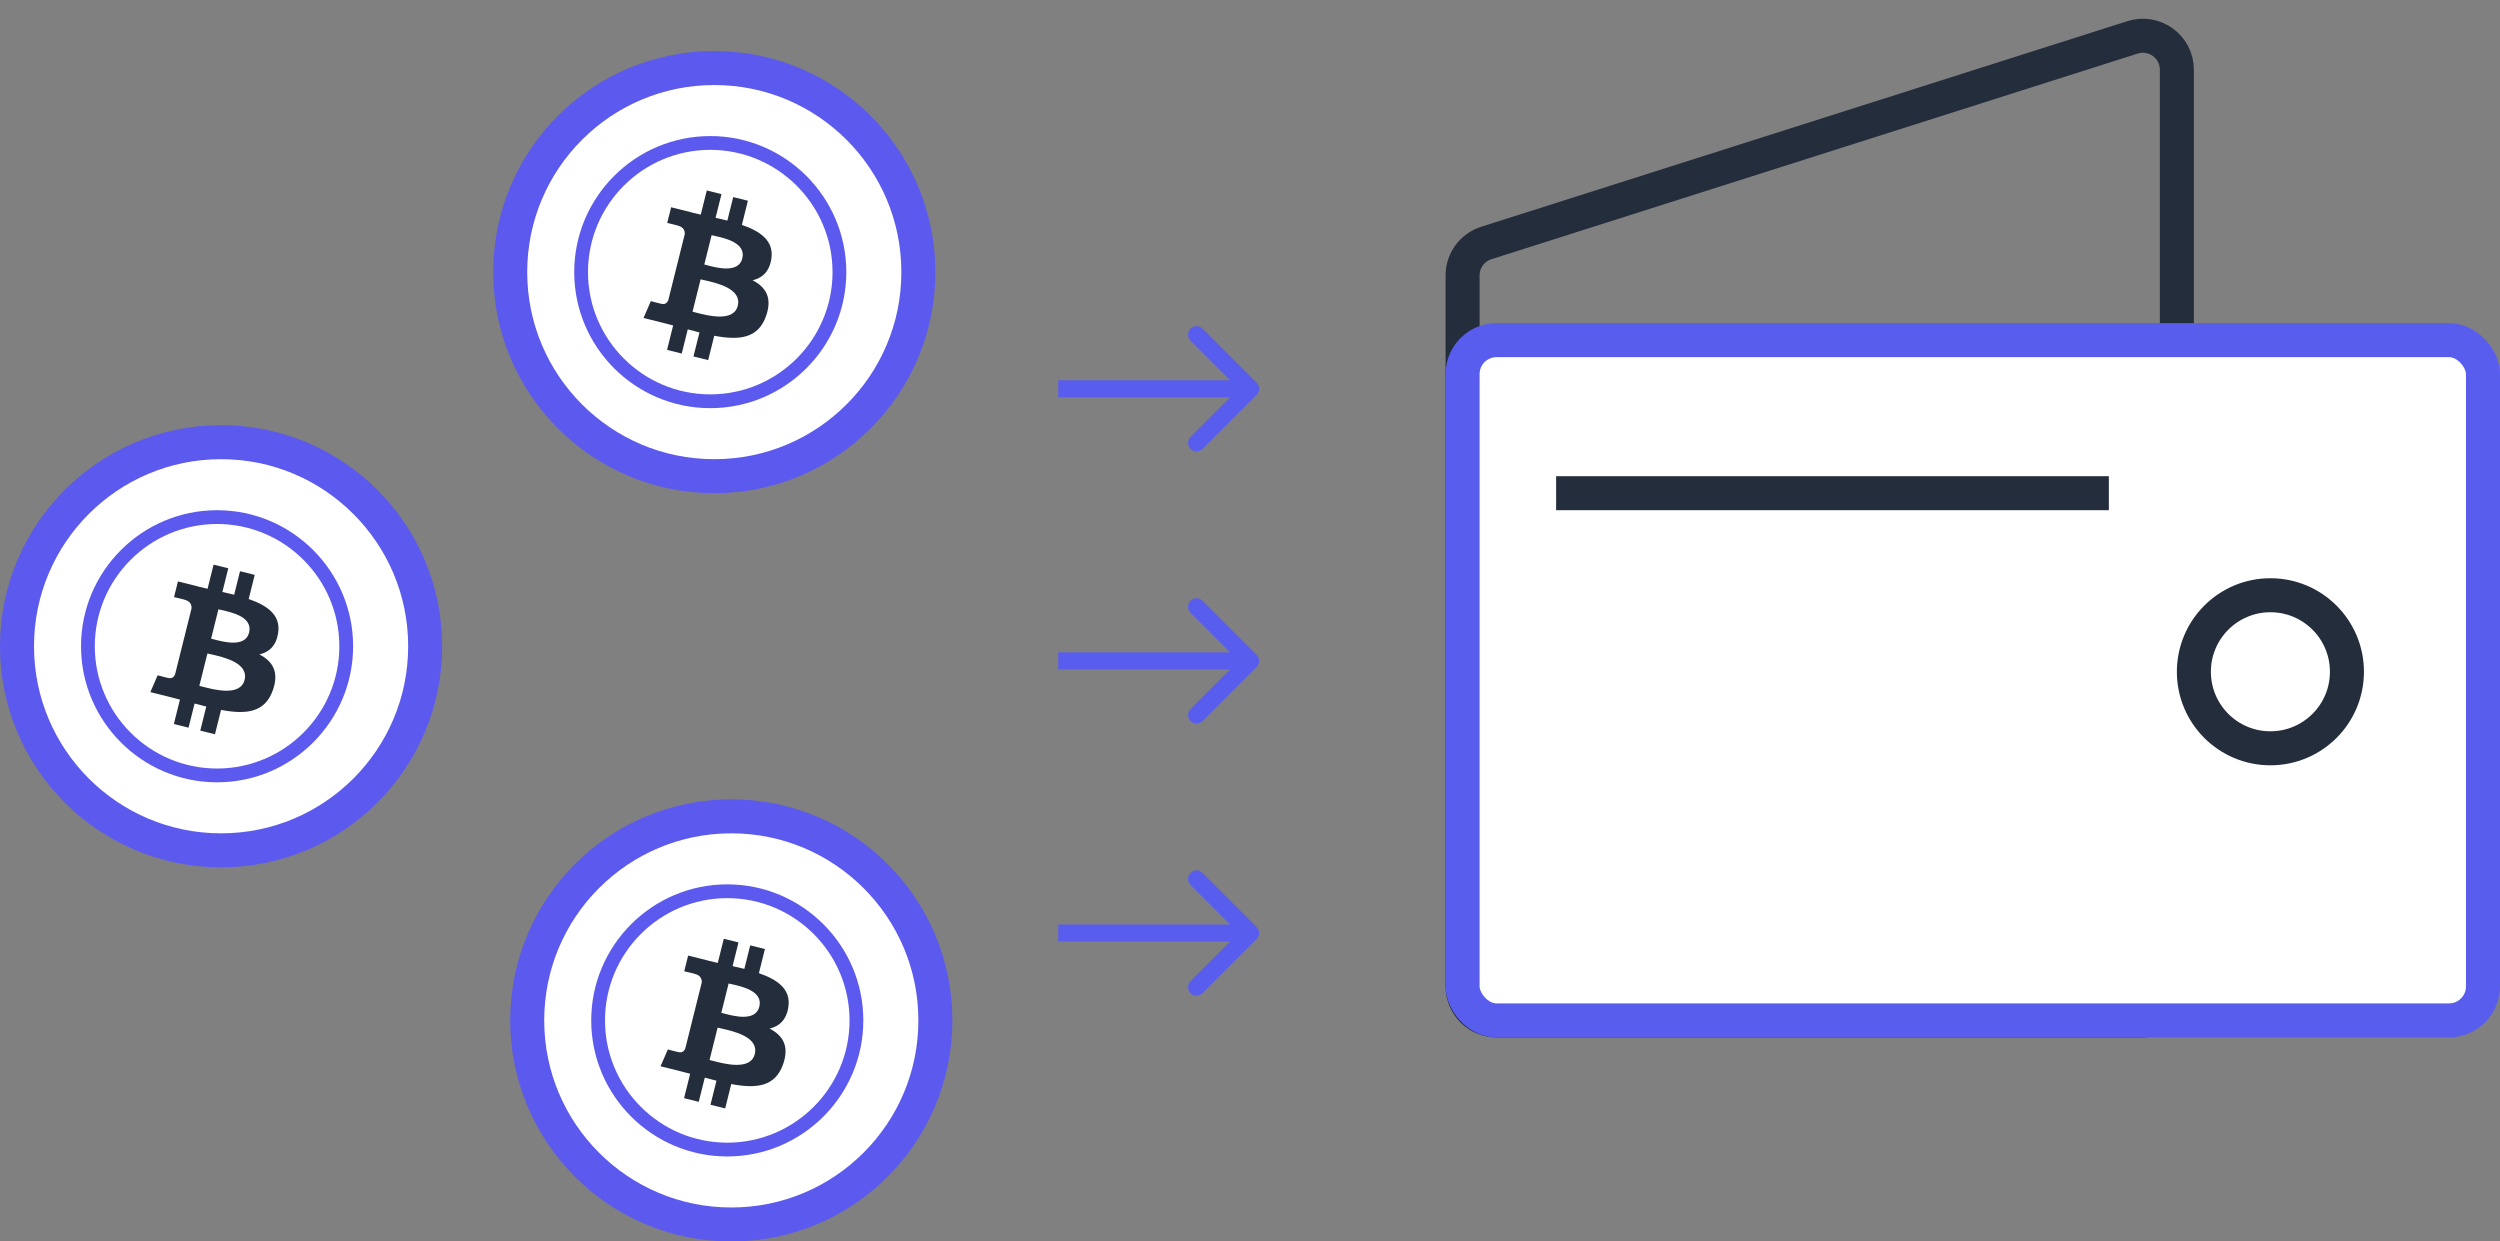 <svg width="147" height="73" viewBox="0 0 147 73" fill="none" xmlns="http://www.w3.org/2000/svg">
<rect x="0" y="0" width="147" height="73" fill="#808080" stroke="none"/>
<path d="M73.892 39.213C74.087 39.018 74.087 38.701 73.892 38.506L70.71 35.324C70.515 35.129 70.198 35.129 70.003 35.324C69.808 35.519 69.808 35.836 70.003 36.031L72.831 38.859L70.003 41.688C69.808 41.883 69.808 42.2 70.003 42.395C70.198 42.59 70.515 42.59 70.71 42.395L73.892 39.213ZM62.225 39.359H73.538V38.359H62.225V39.359Z" fill="#585DED"/>
<path d="M73.892 23.213C74.087 23.018 74.087 22.701 73.892 22.506L70.71 19.324C70.515 19.129 70.198 19.129 70.003 19.324C69.808 19.519 69.808 19.836 70.003 20.031L72.831 22.859L70.003 25.688C69.808 25.883 69.808 26.2 70.003 26.395C70.198 26.59 70.515 26.59 70.71 26.395L73.892 23.213ZM62.225 23.359H73.538V22.359H62.225V23.359Z" fill="#585DED"/>
<path d="M73.892 55.213C74.087 55.018 74.087 54.701 73.892 54.506L70.71 51.324C70.515 51.129 70.198 51.129 70.003 51.324C69.808 51.519 69.808 51.836 70.003 52.031L72.831 54.859L70.003 57.688C69.808 57.883 69.808 58.2 70.003 58.395C70.198 58.59 70.515 58.59 70.71 58.395L73.892 55.213ZM62.225 55.359H73.538V54.359H62.225V55.359Z" fill="#585DED"/>
<circle cx="43" cy="60" r="12" fill="white" stroke="#5C59EE" stroke-width="2"/>
<path fill-rule="evenodd" clip-rule="evenodd" d="M42.764 52.811C38.798 52.811 35.574 56.035 35.574 60C35.574 63.965 38.798 67.189 42.764 67.189C46.727 67.189 49.953 63.965 49.953 60C49.953 56.035 46.727 52.811 42.764 52.811ZM42.764 68C38.352 68 34.764 64.411 34.764 60C34.764 55.589 38.352 52 42.764 52C47.174 52 50.763 55.589 50.763 60C50.763 64.411 47.174 68 42.764 68V68Z" fill="#5C59EE"/>
<path fill-rule="evenodd" clip-rule="evenodd" d="M46.356 59.21C46.513 58.162 45.715 57.599 44.623 57.223L44.977 55.803L44.113 55.588L43.769 56.97C43.541 56.913 43.308 56.86 43.076 56.807L43.423 55.416L42.559 55.2L42.205 56.62C42.017 56.577 41.833 56.534 41.653 56.49L41.654 56.485L40.462 56.188L40.233 57.111C40.233 57.111 40.874 57.258 40.86 57.267C41.21 57.354 41.274 57.586 41.263 57.77L40.86 59.387C40.884 59.393 40.915 59.402 40.95 59.416L40.92 59.408C40.9 59.404 40.88 59.398 40.858 59.393L40.293 61.659C40.25 61.765 40.142 61.925 39.897 61.864C39.906 61.877 39.269 61.708 39.269 61.708L38.84 62.697L39.965 62.977C40.09 63.009 40.214 63.041 40.337 63.073L40.337 63.073C40.419 63.094 40.5 63.116 40.581 63.136L40.223 64.572L41.086 64.788L41.441 63.367C41.676 63.431 41.905 63.49 42.129 63.545L41.776 64.96L42.641 65.175L42.998 63.742C44.472 64.021 45.58 63.908 46.047 62.575C46.422 61.502 46.028 60.883 45.252 60.479C45.817 60.349 46.242 59.977 46.356 59.21ZM41.89 62.371L41.89 62.371C41.826 62.354 41.77 62.339 41.721 62.327L42.196 60.424C42.255 60.439 42.327 60.455 42.408 60.473C43.138 60.637 44.632 60.972 44.381 61.979C44.136 62.964 42.595 62.557 41.89 62.371ZM42.555 59.59C43.142 59.747 44.425 60.09 44.648 59.195C44.877 58.279 43.63 58.003 43.021 57.869C42.953 57.853 42.892 57.84 42.843 57.828L42.413 59.553C42.453 59.563 42.501 59.576 42.555 59.59Z" fill="#242D3C"/>
<circle cx="13" cy="38" r="12" fill="white" stroke="#5C59EE" stroke-width="2"/>
<path fill-rule="evenodd" clip-rule="evenodd" d="M12.764 30.811C8.798 30.811 5.574 34.035 5.574 38C5.574 41.965 8.798 45.189 12.764 45.189C16.727 45.189 19.953 41.965 19.953 38C19.953 34.035 16.727 30.811 12.764 30.811ZM12.764 46C8.352 46 4.764 42.411 4.764 38C4.764 33.589 8.352 30 12.764 30C17.174 30 20.763 33.589 20.763 38C20.763 42.411 17.174 46 12.764 46V46Z" fill="#5C59EE"/>
<path fill-rule="evenodd" clip-rule="evenodd" d="M16.356 37.21C16.513 36.162 15.715 35.599 14.623 35.223L14.977 33.803L14.113 33.588L13.769 34.97C13.541 34.913 13.308 34.86 13.076 34.807L13.423 33.416L12.559 33.2L12.205 34.62C12.017 34.577 11.833 34.534 11.653 34.49L11.654 34.485L10.463 34.188L10.233 35.111C10.233 35.111 10.874 35.258 10.86 35.267C11.21 35.354 11.274 35.586 11.263 35.77L10.86 37.387C10.884 37.393 10.915 37.402 10.95 37.416L10.92 37.408C10.9 37.404 10.88 37.398 10.858 37.393L10.293 39.659C10.25 39.765 10.142 39.925 9.897 39.864C9.906 39.877 9.269 39.708 9.269 39.708L8.84 40.697L9.965 40.977C10.09 41.009 10.214 41.041 10.337 41.073L10.337 41.073C10.419 41.094 10.5 41.116 10.581 41.136L10.223 42.572L11.086 42.788L11.441 41.367C11.676 41.431 11.905 41.49 12.129 41.545L11.776 42.96L12.64 43.175L12.998 41.742C14.472 42.021 15.58 41.908 16.047 40.575C16.422 39.502 16.028 38.883 15.252 38.479C15.817 38.349 16.242 37.977 16.356 37.21ZM11.89 40.371L11.89 40.371C11.826 40.354 11.77 40.339 11.721 40.327L12.196 38.424C12.255 38.439 12.327 38.455 12.408 38.473C13.137 38.637 14.632 38.972 14.381 39.979C14.136 40.964 12.595 40.557 11.89 40.371ZM12.555 37.59C13.143 37.747 14.425 38.09 14.648 37.195C14.877 36.279 13.63 36.003 13.021 35.869C12.953 35.853 12.892 35.84 12.843 35.828L12.413 37.553C12.454 37.563 12.501 37.576 12.555 37.59Z" fill="#242D3C"/>
<rect x="95" y="41" width="33" height="16" fill="#E8EDEF"/>
<circle cx="42" cy="16" r="12" fill="white" stroke="#5C59EE" stroke-width="2"/>
<path fill-rule="evenodd" clip-rule="evenodd" d="M41.764 8.811C37.798 8.811 34.574 12.036 34.574 16C34.574 19.965 37.798 23.189 41.764 23.189C45.727 23.189 48.953 19.965 48.953 16C48.953 12.036 45.727 8.811 41.764 8.811ZM41.764 24C37.352 24 33.764 20.411 33.764 16C33.764 11.589 37.352 8 41.764 8C46.174 8 49.763 11.589 49.763 16C49.763 20.411 46.174 24 41.764 24V24Z" fill="#5C59EE"/>
<path fill-rule="evenodd" clip-rule="evenodd" d="M45.356 15.21C45.513 14.162 44.715 13.599 43.623 13.223L43.977 11.803L43.113 11.588L42.769 12.97C42.541 12.913 42.308 12.86 42.076 12.807L42.423 11.416L41.559 11.2L41.205 12.62C41.017 12.577 40.833 12.534 40.653 12.49L40.654 12.485L39.462 12.188L39.233 13.111C39.233 13.111 39.874 13.258 39.86 13.267C40.21 13.354 40.274 13.586 40.263 13.77L39.86 15.387C39.884 15.393 39.915 15.402 39.95 15.416L39.92 15.409C39.9 15.403 39.88 15.398 39.858 15.393L39.293 17.659C39.25 17.765 39.142 17.925 38.897 17.864C38.906 17.877 38.269 17.707 38.269 17.707L37.84 18.697L38.965 18.977C39.09 19.009 39.214 19.041 39.337 19.073L39.337 19.073C39.419 19.094 39.5 19.116 39.581 19.136L39.223 20.572L40.086 20.788L40.441 19.367C40.676 19.431 40.905 19.49 41.129 19.546L40.776 20.96L41.641 21.175L41.998 19.742C43.472 20.021 44.58 19.908 45.047 18.575C45.422 17.502 45.028 16.883 44.252 16.479C44.817 16.349 45.242 15.977 45.356 15.21ZM40.89 18.371L40.89 18.371C40.826 18.354 40.77 18.339 40.721 18.327L41.196 16.424C41.255 16.439 41.327 16.455 41.408 16.473C42.138 16.637 43.632 16.973 43.381 17.979C43.136 18.964 41.595 18.557 40.89 18.371ZM41.555 15.591C42.142 15.747 43.425 16.09 43.648 15.195C43.877 14.279 42.63 14.003 42.021 13.869C41.953 13.854 41.892 13.84 41.843 13.828L41.413 15.553C41.453 15.563 41.501 15.576 41.555 15.591Z" fill="#242D3C"/>
<path d="M87.394 14.288L125.394 2.197C126.683 1.786 128 2.749 128 4.103V58C128 59.105 127.105 60 126 60H88C86.895 60 86 59.105 86 58V16.194C86 15.323 86.564 14.552 87.394 14.288Z" stroke="#242D3C" stroke-width="2" stroke-linejoin="round"/>
<rect x="86" y="20" width="60" height="40" rx="2" fill="white" stroke="#585DED" stroke-width="2" stroke-linejoin="round"/>
<circle cx="133.5" cy="39.5" r="4.5" fill="white" stroke="#242D3C" stroke-width="2"/>
<path d="M91.5 29H124" stroke="#242D3C" stroke-width="2" stroke-linejoin="round"/>
</svg>
